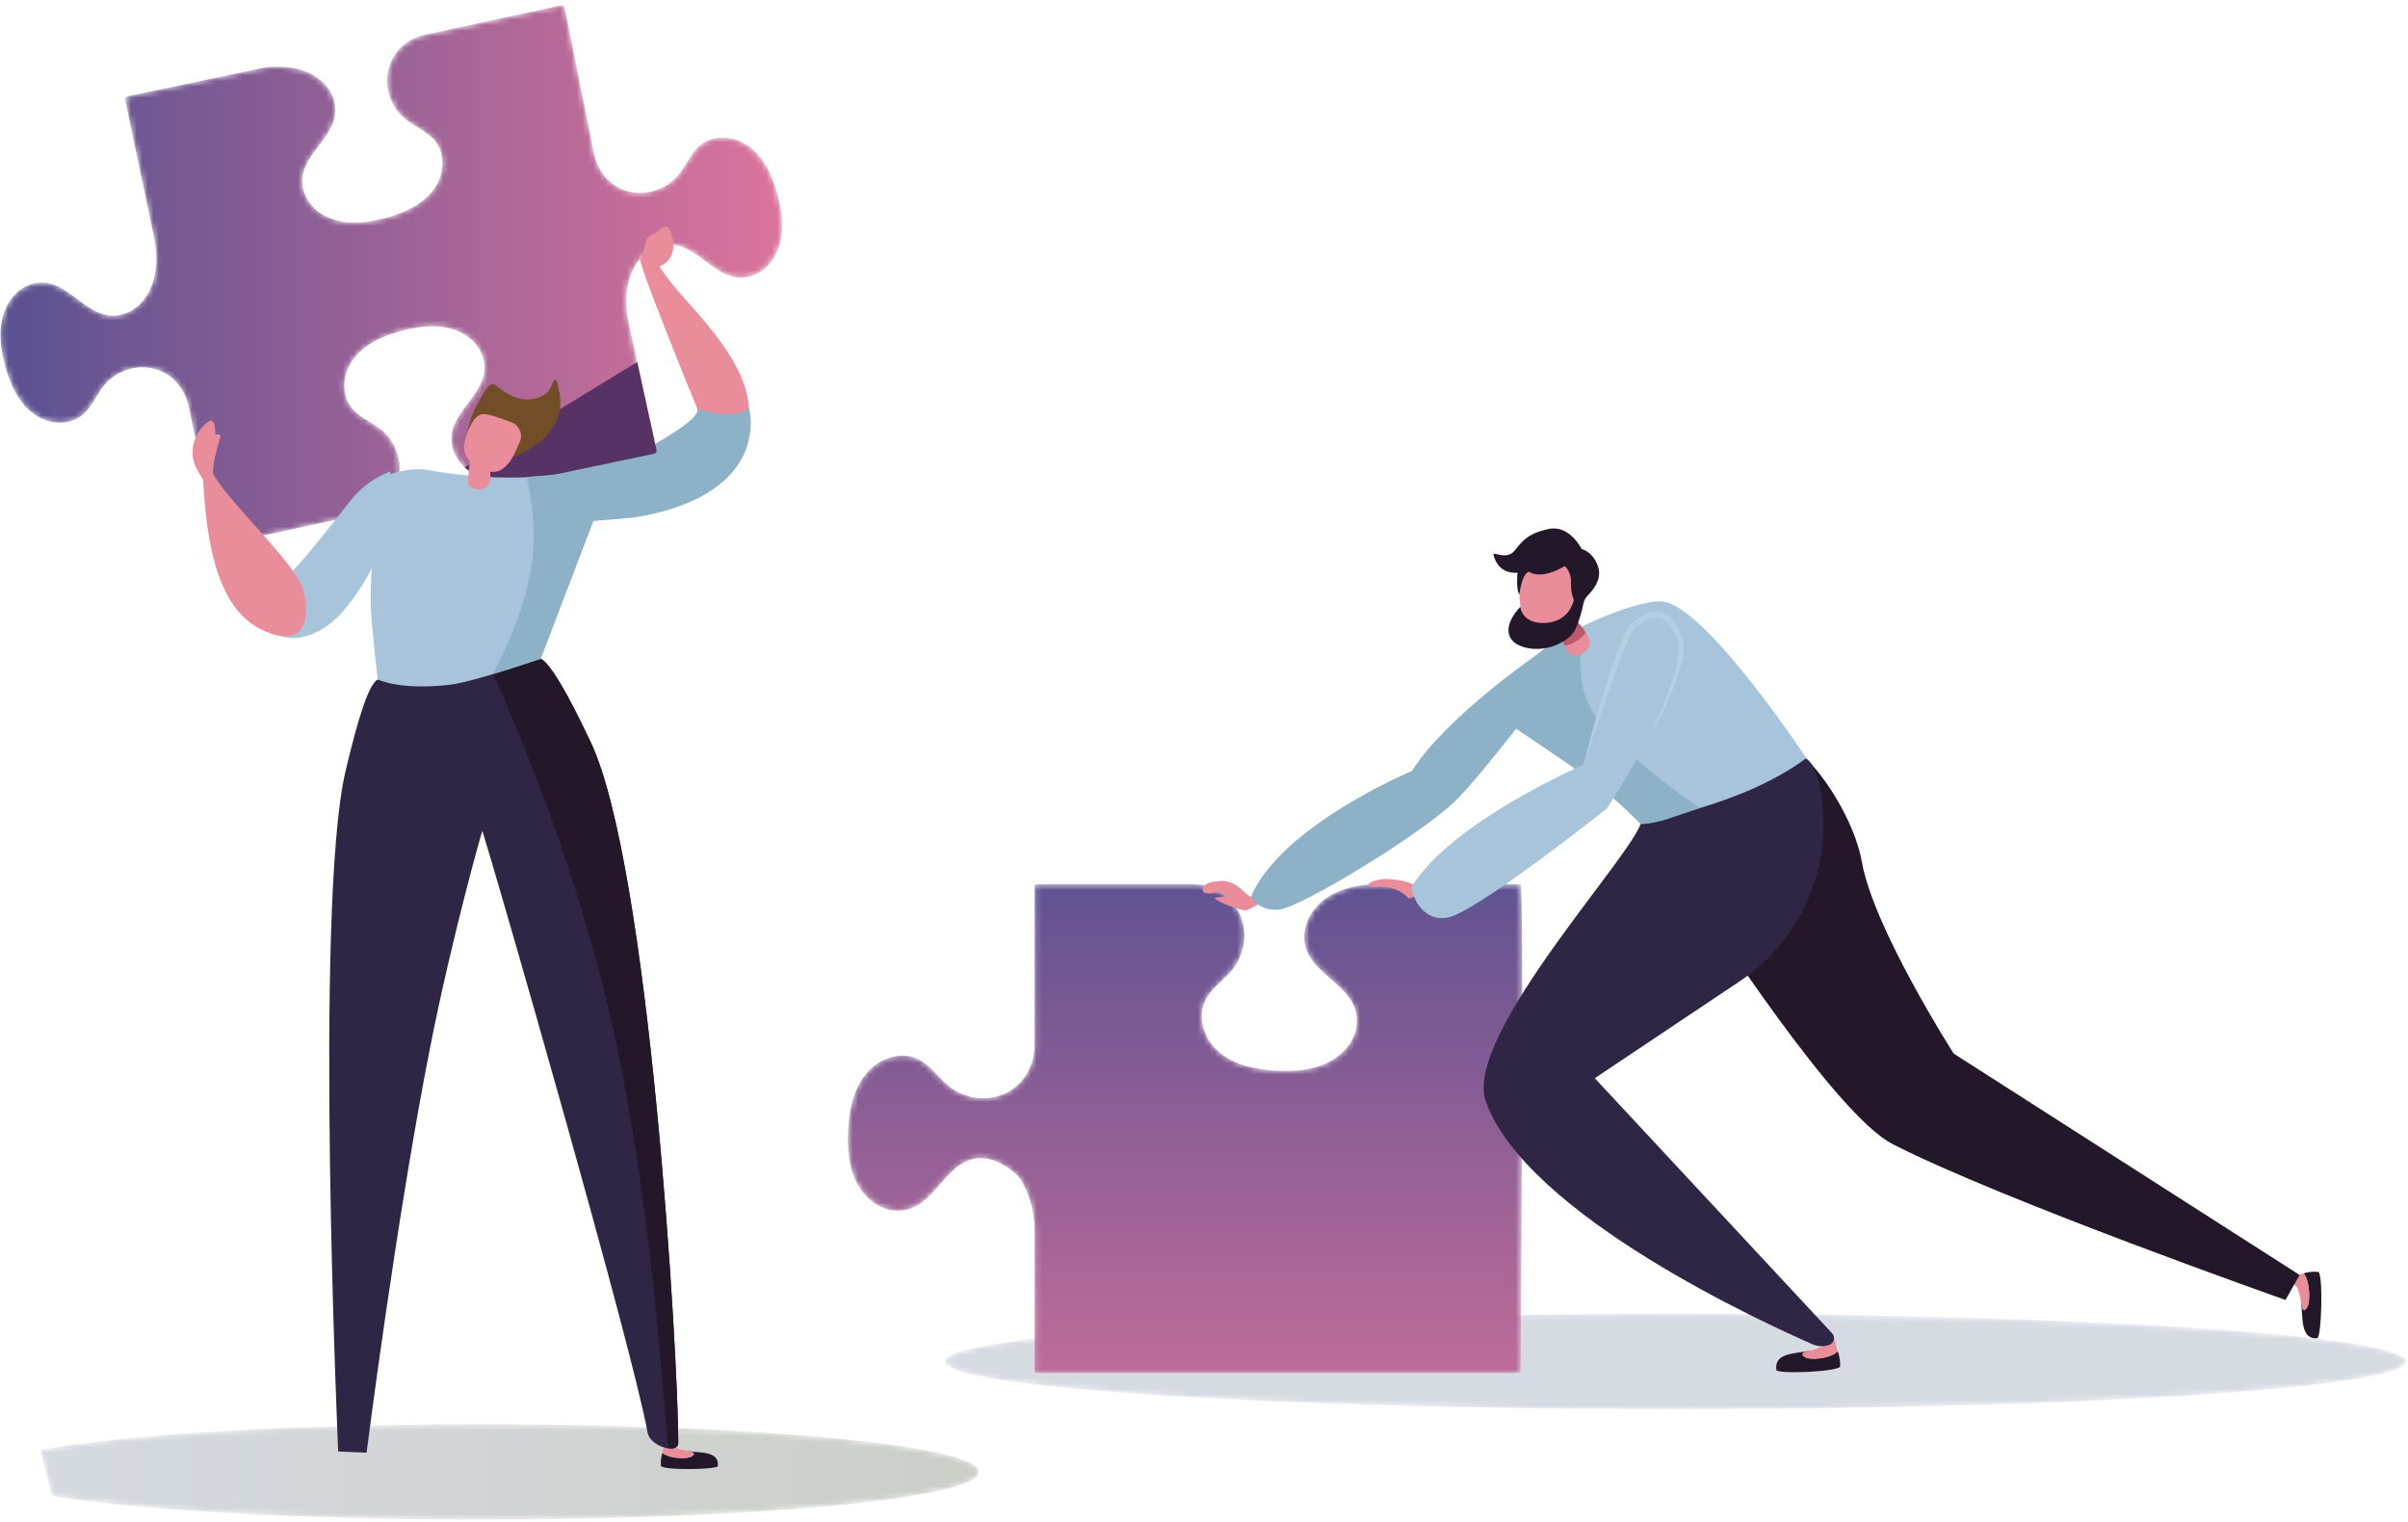 <?xml version="1.0" encoding="UTF-8"?>
<svg width="432px" height="273px" viewBox="0 0 432 273" version="1.1" xmlns="http://www.w3.org/2000/svg" xmlns:xlink="http://www.w3.org/1999/xlink">
    <title>illustration 6</title>
    <defs>
        <path d="M81.135,19.508 C48.208,19.508 19.447,17.795 3.987,15.244 C3.261,12.46 2.582,9.717 1.944,6.989 C16.814,4.244 46.696,2.37 81.135,2.37 C130.408,2.37 170.352,6.206 170.352,10.939 C170.352,15.67 130.408,19.508 81.135,19.508" id="path-1"></path>
        <linearGradient x1="-4.387%" y1="-249.602%" x2="533.947%" y2="-249.602%" id="linearGradient-3">
            <stop stop-color="#D6DBE2" offset="0%"></stop>
            <stop stop-color="#A19859" offset="100%"></stop>
        </linearGradient>
        <path d="M132.086,19.172 C59.698,19.172 1.013,15.337 1.013,10.606 C1.013,5.872 59.698,2.037 132.086,2.037 C204.477,2.037 263.161,5.872 263.161,10.606 C263.161,15.337 204.477,19.172 132.086,19.172" id="path-4"></path>
        <path d="M114.407,52.71 C114.622,50.347 115.362,48.067 117.021,46.232 C117.937,45.217 119.125,44.443 120.448,44.09 C126.959,42.352 129.984,51.177 136.412,49.617 C138.212,49.179 139.737,47.967 140.726,46.404 C142.928,42.924 142.531,38.743 141.512,34.949 C140.594,31.53 139.082,28.087 136.108,26.064 C134.592,25.035 132.746,24.526 130.924,24.709 C126.523,25.147 125.78,28.96 123.59,31.518 C121.712,33.706 118.709,34.876 115.844,34.536 C115.367,34.477 114.895,34.38 114.434,34.244 C111.394,33.341 109.205,30.673 108.579,27.568 L103.3,1.358 C103.242,1.071 102.962,0.886 102.674,0.947 L78.215,6.235 C75.713,6.775 73.501,8.35 72.364,10.64 C71.923,11.528 71.628,12.482 71.511,13.468 C71.17,16.33 72.342,19.333 74.534,21.207 C77.092,23.394 80.908,24.137 81.347,28.534 C81.53,30.355 81.023,32.199 79.99,33.713 C77.966,36.685 74.522,38.196 71.1,39.113 C67.3,40.131 63.118,40.527 59.632,38.327 C58.066,37.339 56.853,35.816 56.417,34.017 C54.856,27.595 63.688,24.572 61.949,18.067 C61.595,16.746 60.823,15.558 59.805,14.643 C57.114,12.214 53.467,11.757 50.004,12.037 L49.4,12.124 L24.854,17.276 C24.569,17.335 24.389,17.615 24.448,17.897 L29.633,42.564 C29.933,43.981 30.108,45.426 30.055,46.877 C29.957,49.556 29.256,52.189 27.388,54.258 C26.469,55.273 25.281,56.046 23.958,56.399 C17.447,58.139 14.422,49.313 7.994,50.873 C6.194,51.308 4.669,52.52 3.68,54.085 C1.479,57.567 1.878,61.746 2.894,65.542 C3.812,68.959 5.327,72.4 8.301,74.425 C9.814,75.455 11.66,75.963 13.484,75.783 C17.883,75.343 18.626,71.529 20.816,68.974 C22.694,66.784 25.697,65.613 28.564,65.954 C29.039,66.01 29.512,66.11 29.972,66.246 C33,67.146 35.189,69.789 35.837,72.877 L40.972,97.299 C41.033,97.584 41.313,97.764 41.598,97.703 L66.747,92.271 C69.826,91.609 72.454,89.424 73.35,86.406 C73.487,85.948 73.587,85.474 73.643,84.999 C73.986,82.135 72.814,79.134 70.622,77.26 C68.062,75.07 64.245,74.325 63.807,69.933 C63.624,68.11 64.133,66.265 65.164,64.754 C67.19,61.783 70.634,60.269 74.057,59.351 C77.854,58.334 82.039,57.937 85.522,60.137 C87.088,61.128 88.301,62.651 88.739,64.447 C90.298,70.872 81.466,73.895 83.208,80.4 C83.561,81.721 84.333,82.906 85.349,83.824 C88.053,86.262 91.718,86.713 95.197,86.425 L95.713,86.35 L119.379,81.383 C119.664,81.322 119.846,81.042 119.783,80.758 L114.817,58.062 C114.432,56.304 114.244,54.501 114.407,52.71" id="path-6"></path>
        <linearGradient x1="-0.001%" y1="50%" x2="100%" y2="50%" id="linearGradient-8">
            <stop stop-color="#595191" offset="0%"></stop>
            <stop stop-color="#DC749B" offset="100%"></stop>
        </linearGradient>
        <path d="M62.772,0.45 C64.713,0.45 66.652,1.01 68.165,2.224 C69.594,3.371 70.71,4.911 71.297,6.646 C72.303,9.62 71.726,13.078 69.809,15.568 C67.575,18.469 63.675,20.116 64.192,24.896 C64.404,26.877 65.359,28.729 66.798,30.109 C69.621,32.825 73.63,33.664 77.481,33.876 C81.751,34.11 86.291,33.599 89.512,30.486 C90.98,29.065 91.94,27.135 91.984,25.093 C92.118,18.856 84.467,17.111 82.816,11.886 C81.878,8.922 83.276,5.573 85.634,3.546 C85.634,3.546 89.034,0.304 95.837,0.45 C95.837,0.45 120.711,0.45 121.349,0.45 C121.973,0.45 121.379,84.123 121.349,87.976 L121.206,88.112 L34.286,88.112 L34.142,87.968 L34.142,62.5 C34.142,59.685 33.514,56.891 32.21,54.396 C31.821,53.649 31.414,53.004 31.044,52.652 C28.783,50.517 25.661,48.901 22.696,49.836 C17.467,51.488 15.72,59.132 9.478,58.998 C7.434,58.952 5.502,57.996 4.08,56.526 C0.965,53.311 0.453,48.772 0.687,44.506 C0.899,40.659 1.739,36.653 4.455,33.832 C5.836,32.396 7.69,31.442 9.675,31.228 C14.461,30.715 16.105,34.609 19.011,36.843 C21.503,38.756 24.964,39.332 27.941,38.327 C28.437,38.159 28.917,37.95 29.378,37.702 C32.4,36.066 34.142,32.759 34.142,29.325 L34.142,0.591 L34.286,0.445 L62.772,0.45" id="path-9"></path>
        <linearGradient x1="50%" y1="-7.145%" x2="50%" y2="132.082%" id="linearGradient-11">
            <stop stop-color="#595191" offset="0%"></stop>
            <stop stop-color="#DC749B" offset="100%"></stop>
        </linearGradient>
    </defs>
    <g id="design" stroke="none" stroke-width="1" fill="none" fill-rule="evenodd">
        <g id="Full-method" transform="translate(-551, -4445)">
            <g id="illustration-6" transform="translate(549, 4445)">
                <g id="Group-17">
                    <g id="Group-1518-Copy" transform="translate(7.307, 253.097)">
                        <mask id="mask-2" fill="white">
                            <use xlink:href="#path-1"></use>
                        </mask>
                        <g id="Clip-1517"></g>
                        <path d="M81.135,19.508 C48.208,19.508 19.447,17.795 3.987,15.244 C3.261,12.46 2.582,9.717 1.944,6.989 C16.814,4.244 46.696,2.37 81.135,2.37 C130.408,2.37 170.352,6.206 170.352,10.939 C170.352,15.67 130.408,19.508 81.135,19.508" id="Fill-1516" fill="url(#linearGradient-3)" mask="url(#mask-2)"></path>
                    </g>
                    <g id="Group-1521-Copy" transform="translate(170.503, 233.628)">
                        <mask id="mask-5" fill="white">
                            <use xlink:href="#path-4"></use>
                        </mask>
                        <g id="Clip-1520"></g>
                        <path d="M132.086,19.172 C59.698,19.172 1.013,15.337 1.013,10.606 C1.013,5.872 59.698,2.037 132.086,2.037 C204.477,2.037 263.161,5.872 263.161,10.606 C263.161,15.337 204.477,19.172 132.086,19.172" id="Fill-1519" fill="#D6DBE2" mask="url(#mask-5)"></path>
                    </g>
                    <g id="Group-1528-Copy">
                        <mask id="mask-7" fill="white">
                            <use xlink:href="#path-6"></use>
                        </mask>
                        <g id="Clip-1527"></g>
                        <path d="M114.407,52.71 C114.622,50.347 115.362,48.067 117.021,46.232 C117.937,45.217 119.125,44.443 120.448,44.09 C126.959,42.352 129.984,51.177 136.412,49.617 C138.212,49.179 139.737,47.967 140.726,46.404 C142.928,42.924 142.531,38.743 141.512,34.949 C140.594,31.53 139.082,28.087 136.108,26.064 C134.592,25.035 132.746,24.526 130.924,24.709 C126.523,25.147 125.78,28.96 123.59,31.518 C121.712,33.706 118.709,34.876 115.844,34.536 C115.367,34.477 114.895,34.38 114.434,34.244 C111.394,33.341 109.205,30.673 108.579,27.568 L103.3,1.358 C103.242,1.071 102.962,0.886 102.674,0.947 L78.215,6.235 C75.713,6.775 73.501,8.35 72.364,10.64 C71.923,11.528 71.628,12.482 71.511,13.468 C71.17,16.33 72.342,19.333 74.534,21.207 C77.092,23.394 80.908,24.137 81.347,28.534 C81.53,30.355 81.023,32.199 79.99,33.713 C77.966,36.685 74.522,38.196 71.1,39.113 C67.3,40.131 63.118,40.527 59.632,38.327 C58.066,37.339 56.853,35.816 56.417,34.017 C54.856,27.595 63.688,24.572 61.949,18.067 C61.595,16.746 60.823,15.558 59.805,14.643 C57.114,12.214 53.467,11.757 50.004,12.037 L49.4,12.124 L24.854,17.276 C24.569,17.335 24.389,17.615 24.448,17.897 L29.633,42.564 C29.933,43.981 30.108,45.426 30.055,46.877 C29.957,49.556 29.256,52.189 27.388,54.258 C26.469,55.273 25.281,56.046 23.958,56.399 C17.447,58.139 14.422,49.313 7.994,50.873 C6.194,51.308 4.669,52.52 3.68,54.085 C1.479,57.567 1.878,61.746 2.894,65.542 C3.812,68.959 5.327,72.4 8.301,74.425 C9.814,75.455 11.66,75.963 13.484,75.783 C17.883,75.343 18.626,71.529 20.816,68.974 C22.694,66.784 25.697,65.613 28.564,65.954 C29.039,66.01 29.512,66.11 29.972,66.246 C33,67.146 35.189,69.789 35.837,72.877 L40.972,97.299 C41.033,97.584 41.313,97.764 41.598,97.703 L66.747,92.271 C69.826,91.609 72.454,89.424 73.35,86.406 C73.487,85.948 73.587,85.474 73.643,84.999 C73.986,82.135 72.814,79.134 70.622,77.26 C68.062,75.07 64.245,74.325 63.807,69.933 C63.624,68.11 64.133,66.265 65.164,64.754 C67.19,61.783 70.634,60.269 74.057,59.351 C77.854,58.334 82.039,57.937 85.522,60.137 C87.088,61.128 88.301,62.651 88.739,64.447 C90.298,70.872 81.466,73.895 83.208,80.4 C83.561,81.721 84.333,82.906 85.349,83.824 C88.053,86.262 91.718,86.713 95.197,86.425 L95.713,86.35 L119.379,81.383 C119.664,81.322 119.846,81.042 119.783,80.758 L114.817,58.062 C114.432,56.304 114.244,54.501 114.407,52.71" id="Fill-1526" fill="url(#linearGradient-8)" mask="url(#mask-7)"></path>
                    </g>
                    <path d="M136.076,76.353 C138.358,66.686 126.813,56.229 122.477,50.807 C121.291,49.325 120.309,47.826 120.309,47.826 C123.653,46.351 122.903,42.99 122.221,41.316 C121.537,39.639 120.056,41.729 119.233,41.975 C117.384,42.533 117.903,45.112 116.87,46.404 C116.324,47.083 127.263,73.744 127.263,73.744 C127.263,73.744 122.031,85.586 112.907,90.385 C111.163,91.3 133.504,87.248 136.076,76.353" id="Fill-1529-Copy" fill="#EA8D9A"></path>
                    <path d="M130.79,262.961 C131.036,260.228 127.478,260.661 125.41,260.298 C125.977,260.627 126.671,261.106 125.809,261.389 C124.543,261.8 121.724,261.503 120.857,260.61 C120.572,261.311 120.531,262.27 120.565,262.927 C120.606,263.769 130.727,263.681 130.79,262.961" id="Fill-1532-Copy" fill="#231829"></path>
                    <path d="M125.809,261.389 C126.671,261.106 126.917,260.488 125.575,260.32 C124.377,260.174 123.39,259.778 123.171,259.688 C122.601,259.461 122.358,258.573 122.358,258.573 L121.284,258.588 L120.857,260.61 C121.724,261.503 124.543,261.8 125.809,261.389" id="Fill-1533-Copy" fill="#EA8D9A"></path>
                    <path d="M107.953,133.078 C103.77,124.239 100.672,118.936 98.994,118.17 C94.108,118.413 71.713,121.798 69.762,121.879 C68.16,122.794 66.338,128.41 63.999,138.293 C58.292,162.425 62.67,260.376 62.67,260.376 L67.765,260.588 C67.765,260.588 73.209,217.788 79.284,187.294 C83.142,167.925 88.389,149.284 88.54,149.05 C91.217,157.517 115.521,241.971 118.175,256.977 C118.624,259.512 123.68,260.926 123.683,258.846 C123.688,243.397 118.565,155.494 107.953,133.078" id="Fill-1534-Copy" fill="#2F2646"></path>
                    <path d="M107.953,133.078 C103.77,124.239 100.672,118.936 98.994,118.17 C97.362,118.25 89.658,119.226 89.658,119.226 C89.658,119.226 102.326,145.526 110.403,177.85 C119.739,215.203 121.242,259.77 122.058,259.838 C122.969,259.914 123.68,259.624 123.683,258.846 C123.688,243.397 118.565,155.494 107.953,133.078" id="Fill-1535-Copy" fill="#231829"></path>
                    <path d="M127.105,73.245 C127.105,73.245 133.112,75.659 136.383,73.269 C136.383,73.269 140.67,88.365 116.59,92.702 C114.583,93.067 108.328,93.381 106.669,93.641 C90.537,96.184 92.836,96.143 92.836,96.143 C92.836,96.143 92.13,85.189 97.096,84.715 C110.871,83.403 115.696,81.875 120.309,79.173 C124.73,76.581 126.25,75.199 126.808,74.372 C127.375,73.527 127.105,73.245 127.105,73.245" id="Fill-1537-Copy" fill="#8DB1C7"></path>
                    <path d="M116.322,64.944 L119.783,80.758 C119.846,81.042 119.664,81.322 119.379,81.383 L95.713,86.35 L95.197,86.425 C94.376,86.494 93.548,86.52 92.722,86.489 C91.95,86.462 91.18,86.384 90.427,86.238 C88.574,85.885 86.82,85.148 85.349,83.824 L116.322,64.944" id="Fill-1540-Copy" fill="#573265"></path>
                    <path d="M69.762,85.914 C69.762,85.914 74.775,83.568 78.787,84.325 C84.192,85.345 92.374,86.024 98.046,85.488 C101.469,85.167 111.779,84.715 111.779,84.715 L98.994,118.17 C98.994,118.17 86.944,122.341 82.75,122.828 C73.669,123.884 69.762,121.879 69.762,121.879 C69.762,121.879 68.557,111.618 68.496,108.18 C68.398,102.607 69.762,85.914 69.762,85.914" id="Fill-1541-Copy" fill="#A7C4DA"></path>
                    <path d="M96.466,85.576 L103.851,84.938 L111.779,84.715 L98.994,118.17 L90.366,120.954 C90.366,120.954 95.396,112.059 97.15,102.833 C98.792,94.208 96.466,85.576 96.466,85.576" id="Fill-1547-Copy" fill="#8DB1C7"></path>
                    <path d="M417.695,240.065 C414.624,240.292 415.184,236.154 414.821,233.735 C415.179,234.407 415.7,235.227 416.037,234.227 C416.524,232.762 416.251,229.469 415.267,228.445 C416.058,228.126 417.135,228.097 417.873,228.15 C418.821,228.218 418.509,240.007 417.695,240.065" id="Fill-1551-Copy" fill="#231829"></path>
                    <path d="M416.037,234.227 C415.7,235.227 414.999,235.5 414.843,233.93 C414.702,232.533 414.278,231.375 414.183,231.117 C413.939,230.448 412.948,230.146 412.948,230.146 L412.985,228.895 C412.985,228.895 415.038,228.535 415.267,228.445 C416.251,229.469 416.524,232.762 416.037,234.227" id="Fill-1552-Copy" fill="#EA8D9A"></path>
                    <g id="Group-1555-Copy" transform="translate(153.453, 158.186)">
                        <mask id="mask-10" fill="white">
                            <use xlink:href="#path-9"></use>
                        </mask>
                        <g id="Clip-1554"></g>
                        <path d="M62.772,0.45 C64.713,0.45 66.652,1.01 68.165,2.224 C69.594,3.371 70.71,4.911 71.297,6.646 C72.303,9.62 71.726,13.078 69.809,15.568 C67.575,18.469 63.675,20.116 64.192,24.896 C64.404,26.877 65.359,28.729 66.798,30.109 C69.621,32.825 73.63,33.664 77.481,33.876 C81.751,34.11 86.291,33.599 89.512,30.486 C90.98,29.065 91.94,27.135 91.984,25.093 C92.118,18.856 84.467,17.111 82.816,11.886 C81.878,8.922 83.276,5.573 85.634,3.546 C85.634,3.546 89.034,0.304 95.837,0.45 C95.837,0.45 120.711,0.45 121.349,0.45 C121.973,0.45 121.379,84.123 121.349,87.976 L121.206,88.112 L34.286,88.112 L34.142,87.968 L34.142,62.5 C34.142,59.685 33.514,56.891 32.21,54.396 C31.821,53.649 31.414,53.004 31.044,52.652 C28.783,50.517 25.661,48.901 22.696,49.836 C17.467,51.488 15.72,59.132 9.478,58.998 C7.434,58.952 5.502,57.996 4.08,56.526 C0.965,53.311 0.453,48.772 0.687,44.506 C0.899,40.659 1.739,36.653 4.455,33.832 C5.836,32.396 7.69,31.442 9.675,31.228 C14.461,30.715 16.105,34.609 19.011,36.843 C21.503,38.756 24.964,39.332 27.941,38.327 C28.437,38.159 28.917,37.95 29.378,37.702 C32.4,36.066 34.142,32.759 34.142,29.325 L34.142,0.591 L34.286,0.445 L62.772,0.45" id="Fill-1553" fill="url(#linearGradient-11)" mask="url(#mask-10)"></path>
                    </g>
                    <path d="M336.032,154.647 C338.112,166.511 352.493,188.993 352.493,188.993 L414.56,228.712 L412.025,233.19 C412.025,233.19 361.395,215.371 341.588,205.26 C331.165,199.94 308.885,164.871 305.96,161.148 C306.313,157.969 311.772,144.093 318.261,134.171 C322.153,128.218 334.154,143.935 336.032,154.647" id="Fill-1556-Copy" fill="#231829"></path>
                    <path d="M275.825,122.219 C273.818,120.701 271.911,123.604 269.964,124.823 C267.336,126.468 260.604,133.811 255.265,139.179 C240.562,146.154 226.425,160.868 226.425,160.868 C225.417,160.612 224.016,157.977 221.164,158.028 C217.432,158.093 217.138,159.965 218.373,160.233 C219.488,160.478 219.822,159.858 220.896,160.14 C221.644,160.337 221.478,160.661 222.116,160.829 C221.315,160.948 219.556,160.892 220.053,161.272 C221.235,162.179 225.049,163.46 225.634,163.309 C226.569,163.065 260.389,144.351 260.389,144.351 C260.389,144.351 280.248,125.573 275.825,122.219" id="Fill-1557-Copy" fill="#EA8D9A"></path>
                    <path d="M320.674,245.731 C320.246,242.565 324.257,242.854 326.557,242.312 C325.936,242.73 325.185,243.329 326.169,243.604 C327.611,244.008 330.756,243.494 331.674,242.404 C332.035,243.202 332.137,244.317 332.137,245.081 C332.137,246.069 320.789,246.568 320.674,245.731" id="Fill-1558-Copy" fill="#231829"></path>
                    <path d="M326.169,243.604 C325.185,243.329 324.874,242.621 326.369,242.348 C327.704,242.105 328.788,241.584 329.029,241.469 C329.655,241.168 329.877,240.121 329.877,240.121 L331.08,240.073 C331.08,240.073 331.569,242.173 331.674,242.404 C330.756,243.494 327.611,244.008 326.169,243.604" id="Fill-1559-Copy" fill="#EA8D9A"></path>
                    <path d="M314.164,175.99 L288.111,193.413 L330.676,239.158 C331.316,239.846 331.021,240.995 330.135,241.258 L329.925,241.323 C329.031,241.589 328.077,241.533 327.217,241.16 C319.045,237.605 275.883,218.004 268.561,197.608 C264.301,185.739 296.141,152.185 296.487,147.157 C298.952,145.003 312.7,138.544 324.501,135.865 C326.622,135.38 327.872,137.909 328.581,141.688 C331.085,155.051 325.19,168.619 314.164,175.99" id="Fill-1560-Copy" fill="#2F2646"></path>
                    <path d="M296.446,147.424 C296.446,147.424 314.47,144.684 326.052,135.994 C326.052,135.994 309.09,110.263 300.891,108 C297.123,106.963 283.58,112.543 278.144,117.121 C272.709,121.703 268.169,126.792 268.169,126.792 C268.169,126.792 281.166,135.453 286.145,138.997 C291.521,142.82 297.367,146.835 296.446,147.424" id="Fill-1561-Copy" fill="#A7C4DA"></path>
                    <path d="M299.242,112.251 C297.133,111.387 295.379,112.662 294.315,114.446 C292.507,117.474 287.943,133.183 286.145,138.997 C269.582,144.589 255.55,158.636 255.55,158.636 C254.624,158.271 253.394,157.794 250.671,157.677 C249.173,157.614 246.469,158.561 247.943,159.028 C248.883,159.327 249.645,158.777 251.64,159.327 C254.11,160.009 254.541,161.242 254.882,161.182 C255.854,161.002 289.119,144.92 289.119,144.92 C289.119,144.92 310.069,116.695 299.242,112.251" id="Fill-1562-Copy" fill="#EA8D9A"></path>
                    <path d="M226.425,160.868 C226.425,160.868 227.811,163.591 231.601,163.146 C235.396,162.698 255.854,150.345 262.691,144.056 C267.059,140.041 277.267,126.288 278.161,125.643 C279.052,125.001 278.166,117.121 278.166,117.121 C278.166,117.121 261.403,128.569 255.323,138.288 C255.323,138.288 231.823,148.108 226.425,160.868" id="Fill-1563-Copy" fill="#8DB1C7"></path>
                    <path d="M296.319,147.833 C296.319,147.833 298.205,147.892 301.417,146.828 C303.592,146.113 307.037,144.927 307.037,144.927 C307.037,144.927 294.872,137.262 288.247,128.425 C283.217,121.715 287.173,111.665 284.53,113.047 C282.007,114.363 279.732,115.787 278.144,117.121 C272.709,121.703 268.169,126.792 268.169,126.792 C268.169,126.792 281.166,135.453 286.145,138.997 C291.521,142.82 295.949,147.424 296.319,147.833" id="Fill-1564-Copy" fill="#8DB1C7"></path>
                    <path d="M255.25,159.113 C255.036,159.476 256.612,165.589 261.78,164.584 C266.946,163.576 290.264,145.044 290.264,145.044 C290.264,145.044 305.882,121.36 303.305,114.451 C300.728,107.542 296.609,110.922 294.804,112.417 C292.999,113.911 286.079,137.171 286.079,137.171 C286.079,137.171 262.172,147.541 255.25,159.113" id="Fill-1565-Copy" fill="#A7C4DA"></path>
                    <path d="M281.02,112.134 C281.02,112.134 283.198,117.384 284.011,117.569 C284.825,117.756 286.985,117.233 287.185,115.395 C287.382,113.563 283.661,110.263 283.661,110.263 L281.02,112.134" id="Fill-1566-Copy" fill="#EA8D9A"></path>
                    <path d="M282.755,115.855 C284.038,115.532 285.578,114.767 286.506,113.475 C285.96,112.626 285.193,111.772 284.589,111.158 L281.534,113.322 C281.865,114.067 282.314,115.03 282.755,115.855" id="Fill-1567-Copy" fill="#BA586D"></path>
                    <path d="M275.223,102.093 C277.284,99.543 283.373,100.879 284.391,101.679 C285.509,102.558 285.392,104.262 285.336,105.534 C285.28,106.802 283.968,112.176 279.856,112.575 C272.113,113.327 275.223,102.093 275.223,102.093" id="Fill-1568-Copy" fill="#EA8D9A"></path>
                    <path d="M269.93,99.46 C269.93,99.46 270.483,103.015 274.239,102.738 C274.239,102.738 273.94,105.756 274.583,106.661 C274.583,106.661 274.982,102.877 276.317,102.563 C276.317,102.563 278.226,104.184 282.713,101.555 C282.713,101.555 283.902,102.461 283.834,104.478 C283.765,106.493 284.355,107.574 284.355,107.574 C284.355,107.574 283.697,111.326 279.61,111.716 C275.525,112.108 274.829,109.56 274.78,108.837 C274.78,108.837 271.635,111.862 272.936,114.363 C274.127,116.654 279.617,117.493 283.437,114.368 C284.126,113.804 284.611,113.037 284.925,112.205 C285.295,111.224 285.787,109.762 286.072,108.27 C286.174,107.722 286.437,107.218 286.832,106.829 C287.762,105.912 289.348,103.977 288.766,101.894 C287.962,99 285.751,98.474 285.751,98.474 C285.751,98.474 283.592,94.135 279.924,94.877 C276.256,95.615 275.192,96.922 273.762,98.735 C272.329,100.548 269.984,98.91 269.93,99.46" id="Fill-1569-Copy" fill="#231829"></path>
                    <path d="M297.917,132.019 C298.896,129.89 299.883,127.765 300.733,125.59 C301.59,123.421 302.401,121.221 302.852,118.963 C303.066,117.839 303.21,116.695 303.096,115.614 C303.059,115.062 302.874,114.602 302.64,114.064 C302.435,113.531 302.146,113.057 301.875,112.572 C301.283,111.645 300.45,110.903 299.466,110.793 C298.489,110.664 297.447,111.132 296.536,111.75 C296.071,112.056 295.623,112.402 295.174,112.772 C294.914,113.001 294.622,113.587 294.383,114.076 C293.896,115.111 293.465,116.198 293.048,117.286 C292.205,119.46 291.467,121.681 290.668,123.884 L286.079,137.171 C287.217,132.621 288.518,128.111 289.908,123.631 C290.588,121.382 291.358,119.165 292.159,116.953 C292.568,115.848 292.985,114.748 293.479,113.655 C293.611,113.38 293.737,113.11 293.891,112.835 C294.032,112.575 294.222,112.256 294.524,111.986 C294.975,111.609 295.45,111.227 295.961,110.886 C296.97,110.226 298.219,109.625 299.598,109.81 C300.292,109.869 300.896,110.236 301.427,110.618 C301.663,110.837 301.9,111.063 302.114,111.3 L302.672,112.061 C302.969,112.602 303.281,113.137 303.488,113.702 C303.719,114.232 303.963,114.889 303.989,115.512 C304.114,116.77 303.904,117.973 303.631,119.136 C302.44,123.762 300.241,127.955 297.917,132.019" id="Fill-1570-Copy" fill="#B1D0E1"></path>
                </g>
                <path d="M51.035,113.414 C51.035,113.414 55.688,117.015 62.479,110.793 C62.479,110.793 70.736,102.764 72.034,91.01 L72.034,84.556 C69.196,85.629 66.714,87.459 64.849,89.846 C61.107,94.646 54.821,102.562 53.513,103.295 C51.625,104.356 51.035,113.414 51.035,113.414" id="Fill-1536" fill="#A7C4DA"></path>
                <path d="M38.418,86.057 C38.219,85.563 36.64,83.58 36.545,81.604 C36.36,77.773 39.127,75.678 39.69,75.473 C40.674,75.116 40.635,77.98 40.635,77.98 C40.635,77.98 41.77,77.642 41.5,78.515 C40.226,82.623 40.106,84.614 40.267,85.003 C42.459,89.357 53.349,99.496 55.987,104.718 C57.215,107.154 58.796,117.901 48.661,112.808 C39.668,108.286 38.937,93.064 38.418,86.057" id="Fill-1538" fill="#EA8D9A"></path>
                <path d="M86.493,81.653 C86.493,81.653 85.624,86.639 86.147,87.167 C86.671,87.698 88.547,88.336 89.572,87.046 C90.598,85.761 89.372,81.504 89.372,81.504 L86.493,81.653" id="Fill-1543" fill="#EA8D9A"></path>
                <path d="M85.39,79.158 C85.39,79.158 86.342,74.617 87.638,72.471 C88.931,70.324 89.713,68.168 91.024,69.202 C92.337,70.237 96.032,73.237 99.9,70.646 C100.433,70.29 100.979,69.215 101.322,68.314 C101.41,68.08 101.746,68.085 101.826,68.321 C102.309,69.713 103.122,72.855 101.843,75.476 C100.143,78.964 97.505,80.236 95.993,81.1 C95.148,81.582 92.702,82.529 92.702,82.529 L85.39,79.158" id="Fill-1545" fill="#714E27"></path>
                <path d="M93.218,83.113 C93.701,82.731 94.582,80.828 95.269,79.214 C95.839,77.873 95.189,76.33 93.832,75.793 C91.735,74.96 89.363,74.165 88.566,74.286 C87.319,74.476 86.661,75.844 86.147,76.849 C85.636,77.854 85.083,79.835 85.3,80.979 C85.499,82.025 86.82,83.485 87.757,83.901 C90.583,85.155 91.716,84.802 93.218,83.113" id="Fill-1546" fill="#EA8D9A"></path>
            </g>
        </g>
    </g>
</svg>